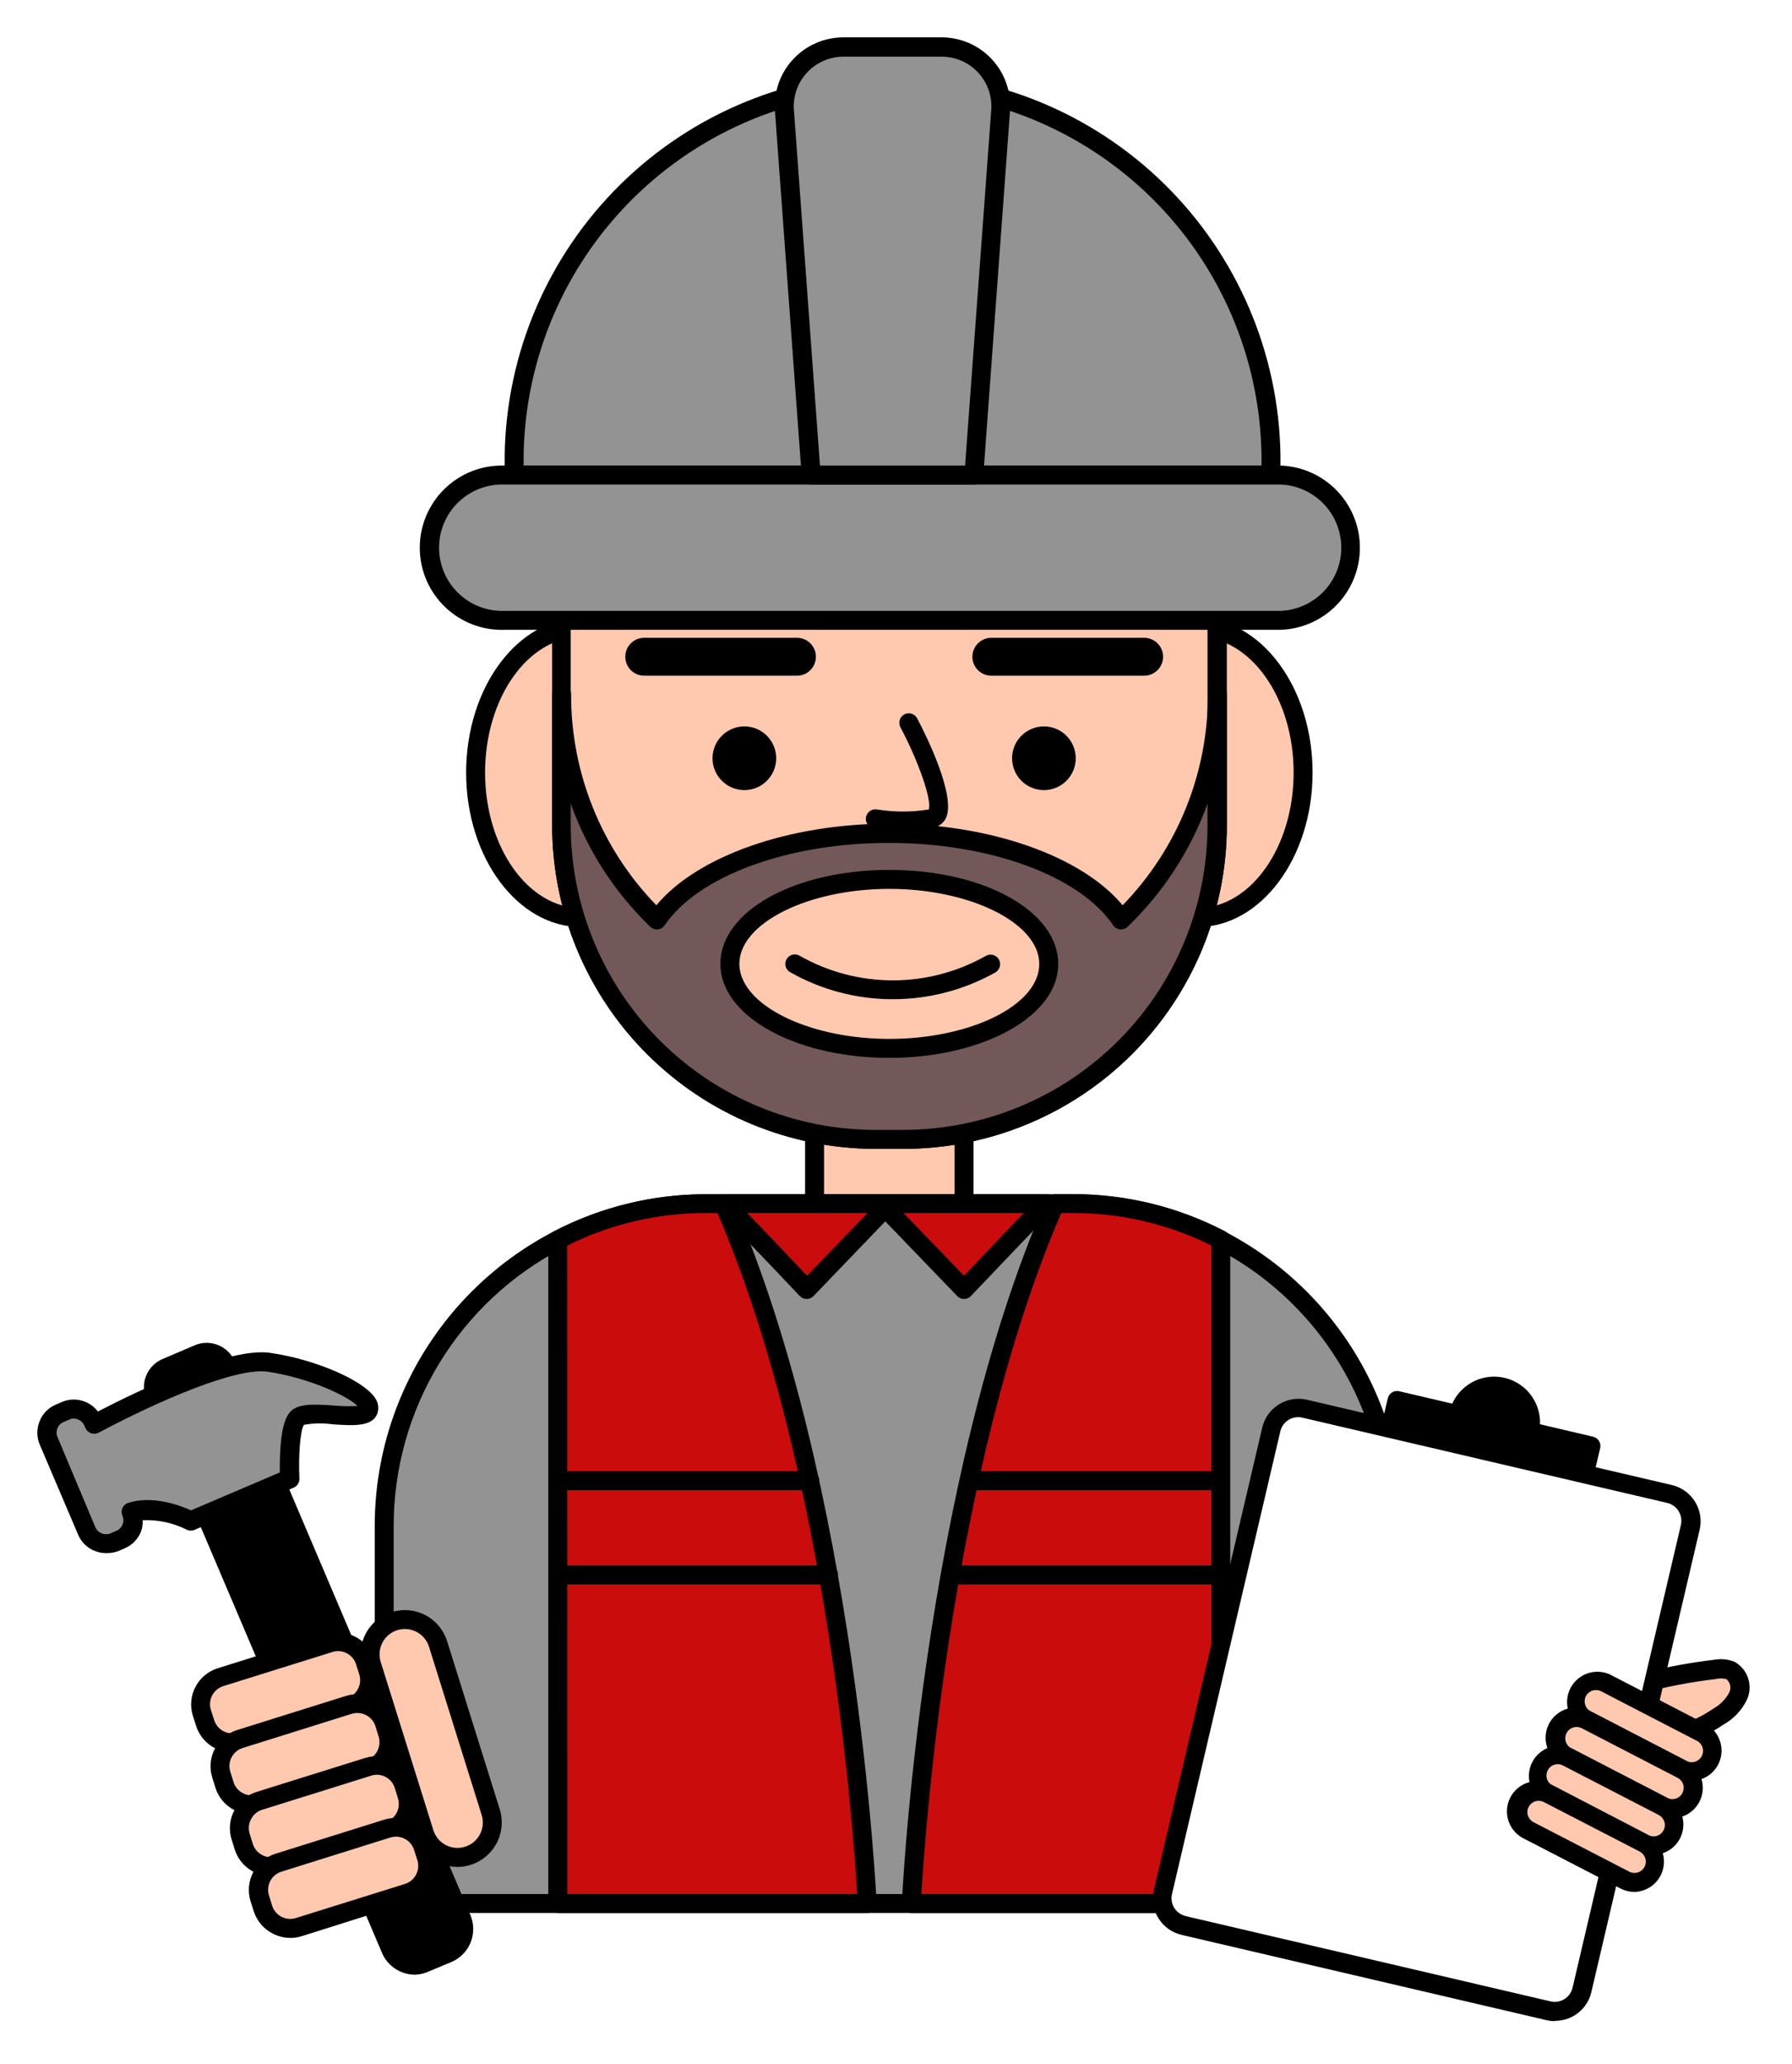 <svg width="192" height="221" viewBox="0 0 192 221" fill="none" xmlns="http://www.w3.org/2000/svg">
<g filter="url(#filter0_d_645_4)">
<path d="M149.402 159.416V199.843H41.163V159.416C41.163 150.263 44.799 141.486 51.271 135.014C57.742 128.542 66.52 124.906 75.673 124.906H114.872C124.025 124.906 132.803 128.542 139.274 135.014C145.746 141.486 149.382 150.263 149.382 159.416H149.402Z" fill="#939393"/>
<path d="M149.403 200.858H41.163C40.894 200.858 40.636 200.751 40.445 200.561C40.255 200.371 40.148 200.113 40.148 199.843V159.416C40.148 149.994 43.891 140.958 50.553 134.296C57.215 127.634 66.251 123.891 75.673 123.891H114.872C124.294 123.891 133.33 127.634 139.992 134.296C146.654 140.958 150.397 149.994 150.397 159.416V199.843C150.397 200.109 150.293 200.364 150.107 200.554C149.921 200.744 149.668 200.853 149.403 200.858ZM42.178 198.828H148.388V159.416C148.388 150.533 144.859 142.013 138.577 135.731C132.296 129.45 123.776 125.921 114.893 125.921H75.683C70.304 125.902 65.002 127.194 60.235 129.687C54.788 132.515 50.224 136.786 47.039 142.032C43.855 147.279 42.173 153.299 42.178 159.436V198.828Z" fill="black"/>
<path d="M103.291 108.869H87.274V124.886H103.291V108.869Z" fill="#FFC9B0"/>
<path d="M103.291 125.901H87.275C87.005 125.901 86.747 125.794 86.557 125.603C86.367 125.413 86.26 125.155 86.26 124.886V108.869C86.26 108.6 86.367 108.342 86.557 108.151C86.747 107.961 87.005 107.854 87.275 107.854H103.291C103.56 107.854 103.819 107.961 104.009 108.151C104.199 108.342 104.306 108.6 104.306 108.869V124.886C104.306 125.155 104.199 125.413 104.009 125.603C103.819 125.794 103.56 125.901 103.291 125.901ZM88.29 123.871H102.276V109.884H88.29V123.871Z" fill="black"/>
<path d="M62.275 94.263C68.531 94.263 73.602 87.31 73.602 78.734C73.602 70.157 68.531 63.204 62.275 63.204C56.019 63.204 50.947 70.157 50.947 78.734C50.947 87.31 56.019 94.263 62.275 94.263Z" fill="#FFC9B0"/>
<path d="M62.275 95.278C55.474 95.278 49.943 87.858 49.943 78.734C49.943 69.609 55.474 62.179 62.275 62.179C69.075 62.179 74.617 69.609 74.617 78.734C74.617 87.858 69.085 95.278 62.275 95.278ZM62.275 64.209C56.591 64.209 51.973 70.725 51.973 78.734C51.973 86.742 56.591 93.248 62.275 93.248C67.959 93.248 72.587 86.742 72.587 78.734C72.587 70.725 67.959 64.209 62.275 64.209Z" fill="black"/>
<path d="M128.291 94.263C134.546 94.263 139.618 87.31 139.618 78.734C139.618 70.157 134.546 63.204 128.291 63.204C122.035 63.204 116.963 70.157 116.963 78.734C116.963 87.31 122.035 94.263 128.291 94.263Z" fill="#FFC9B0"/>
<path d="M128.291 95.278C121.49 95.278 115.948 87.858 115.948 78.734C115.948 69.609 121.49 62.179 128.291 62.179C135.091 62.179 140.633 69.609 140.633 78.734C140.633 87.858 135.091 95.278 128.291 95.278ZM128.291 64.209C122.607 64.209 117.978 70.725 117.978 78.734C117.978 86.742 122.607 93.248 128.291 93.248C133.975 93.248 138.603 86.742 138.603 78.734C138.603 70.725 133.975 64.209 128.291 64.209Z" fill="black"/>
<path d="M117.521 36.591C119.217 36.589 120.897 36.922 122.464 37.571C124.031 38.219 125.454 39.17 126.654 40.369C127.853 41.568 128.804 42.992 129.452 44.559C130.1 46.126 130.433 47.806 130.432 49.502V84.407C130.433 88.82 129.565 93.19 127.878 97.267C126.19 101.345 123.715 105.049 120.596 108.17C117.476 111.291 113.772 113.767 109.695 115.456C105.618 117.145 101.248 118.014 96.836 118.014H93.791C89.376 118.015 85.005 117.147 80.927 115.459C76.848 113.771 73.142 111.295 70.021 108.174C66.899 105.054 64.422 101.348 62.733 97.27C61.043 93.192 60.174 88.822 60.174 84.407V49.502C60.174 46.077 61.534 42.794 63.955 40.372C66.377 37.951 69.66 36.591 73.085 36.591H117.521Z" fill="#FFC9B0"/>
<path d="M96.836 119.029H93.791C84.611 119.018 75.81 115.368 69.318 108.877C62.826 102.387 59.172 93.587 59.159 84.407V49.502C59.164 45.81 60.633 42.271 63.244 39.66C65.854 37.05 69.393 35.581 73.085 35.576H117.562C121.248 35.589 124.778 37.062 127.38 39.672C129.982 42.282 131.445 45.816 131.447 49.502V84.407C131.439 93.585 127.79 102.385 121.301 108.876C114.813 115.367 106.014 119.018 96.836 119.029ZM73.044 37.606C69.891 37.611 66.868 38.866 64.638 41.096C62.409 43.326 61.154 46.348 61.148 49.502V84.407C61.159 93.05 64.598 101.335 70.71 107.445C76.822 113.555 85.108 116.991 93.75 116.999H96.795C105.435 116.988 113.717 113.551 119.825 107.441C125.934 101.331 129.369 93.047 129.377 84.407V49.502C129.371 46.348 128.116 43.326 125.886 41.096C123.657 38.866 120.634 37.611 117.481 37.606H73.044Z" fill="black"/>
<path d="M120.15 94.486C116.496 89.087 106.742 85.219 95.283 85.219C83.823 85.219 74.069 89.087 70.415 94.486C67.159 91.356 64.57 87.6 62.803 83.443C61.036 79.287 60.128 74.816 60.133 70.299V84.407C60.133 88.822 61.003 93.192 62.693 97.27C64.382 101.348 66.858 105.054 69.98 108.174C73.102 111.295 76.808 113.771 80.886 115.459C84.965 117.147 89.336 118.015 93.75 118.014H96.795C101.208 118.014 105.578 117.145 109.654 115.456C113.731 113.767 117.435 111.291 120.555 108.17C123.675 105.049 126.149 101.345 127.837 97.267C129.525 93.19 130.393 88.82 130.392 84.407V70.299C130.402 74.813 129.501 79.282 127.741 83.438C125.981 87.595 123.399 91.353 120.15 94.486ZM95.283 108.27C86.432 108.27 79.165 104.707 78.292 100.15C78.231 99.846 78.2 99.537 78.2 99.226C78.2 94.222 85.843 90.173 95.283 90.173C104.722 90.173 112.365 94.233 112.365 99.226C112.365 99.543 112.334 99.859 112.274 100.17C111.381 104.718 104.123 108.27 95.283 108.27Z" fill="#725858"/>
<path d="M96.836 119.029H93.791C84.611 119.018 75.81 115.368 69.318 108.877C62.826 102.387 59.172 93.587 59.159 84.407V70.299C59.159 70.03 59.266 69.772 59.456 69.581C59.647 69.391 59.905 69.284 60.174 69.284C60.443 69.284 60.701 69.391 60.892 69.581C61.082 69.772 61.189 70.03 61.189 70.299C61.154 78.751 64.434 86.881 70.324 92.944C74.709 87.676 84.534 84.204 95.303 84.204C106.072 84.204 115.897 87.676 120.282 92.944C126.172 86.881 129.452 78.751 129.417 70.299C129.417 70.03 129.524 69.772 129.715 69.581C129.905 69.391 130.163 69.284 130.432 69.284C130.701 69.284 130.96 69.391 131.15 69.581C131.34 69.772 131.447 70.03 131.447 70.299V84.407C131.439 93.585 127.79 102.385 121.301 108.876C114.813 115.367 106.014 119.018 96.836 119.029ZM61.148 82.053V84.407C61.162 93.049 64.601 101.332 70.713 107.442C76.824 113.551 85.109 116.988 93.75 116.999H96.795C105.435 116.988 113.717 113.551 119.825 107.441C125.934 101.331 129.369 93.047 129.377 84.407V82.053C127.575 87.052 124.643 91.567 120.81 95.248C120.704 95.348 120.577 95.425 120.439 95.472C120.301 95.52 120.154 95.537 120.008 95.522C119.86 95.508 119.717 95.461 119.589 95.386C119.461 95.31 119.351 95.208 119.267 95.085C115.694 89.807 106.072 86.265 95.242 86.265C84.412 86.265 74.79 89.807 71.217 95.085C71.133 95.208 71.023 95.31 70.895 95.386C70.767 95.461 70.624 95.508 70.476 95.522C70.331 95.537 70.184 95.52 70.045 95.472C69.907 95.425 69.78 95.348 69.674 95.248C65.852 91.566 62.934 87.05 61.148 82.053ZM95.283 109.285C86.006 109.285 78.271 105.438 77.297 100.343C77.225 99.975 77.187 99.601 77.185 99.226C77.185 93.583 85.133 89.158 95.283 89.158C105.433 89.158 113.38 93.583 113.38 99.226C113.378 99.608 113.34 99.989 113.269 100.363C112.274 105.448 104.54 109.285 95.283 109.285ZM95.283 91.188C86.574 91.188 79.215 94.862 79.215 99.226C79.214 99.469 79.238 99.71 79.286 99.947C80.068 104.007 87.102 107.255 95.283 107.255C103.464 107.255 110.508 104.058 111.279 99.978C111.327 99.73 111.351 99.478 111.35 99.226C111.35 94.862 103.991 91.188 95.283 91.188Z" fill="black"/>
<path d="M95.658 103.002C91.782 103.011 87.971 102.003 84.605 100.079C84.379 99.933 84.22 99.704 84.163 99.442C84.106 99.179 84.156 98.905 84.301 98.678C84.372 98.566 84.465 98.468 84.574 98.391C84.683 98.315 84.806 98.26 84.936 98.231C85.066 98.202 85.2 98.198 85.332 98.221C85.463 98.244 85.589 98.292 85.701 98.364C88.74 100.083 92.172 100.987 95.663 100.987C99.155 100.987 102.587 100.083 105.626 98.364C105.742 98.297 105.871 98.254 106.004 98.237C106.137 98.22 106.273 98.23 106.402 98.265C106.532 98.3 106.653 98.361 106.76 98.443C106.866 98.525 106.955 98.628 107.021 98.744C107.088 98.861 107.131 98.99 107.148 99.123C107.165 99.256 107.155 99.391 107.12 99.521C107.085 99.65 107.024 99.772 106.942 99.878C106.86 99.984 106.757 100.073 106.641 100.14C103.286 102.02 99.504 103.006 95.658 103.002Z" fill="black"/>
<path d="M95.638 4.182C106.39 4.182 116.701 8.453 124.304 16.055C131.906 23.658 136.177 33.969 136.177 44.721V46.873H55.089V44.721C55.089 39.396 56.138 34.124 58.176 29.205C60.214 24.286 63.201 19.816 66.966 16.052C70.732 12.287 75.202 9.301 80.121 7.265C85.041 5.228 90.314 4.18 95.638 4.182Z" fill="#939393"/>
<path d="M136.177 47.888H55.089C54.819 47.888 54.561 47.781 54.371 47.59C54.181 47.4 54.074 47.142 54.074 46.873V44.721C54.244 33.811 58.698 23.406 66.473 15.751C74.248 8.097 84.722 3.806 95.633 3.806C106.544 3.806 117.017 8.097 124.793 15.751C132.568 23.406 137.022 33.811 137.192 44.721V46.873C137.192 47.006 137.166 47.138 137.115 47.261C137.064 47.384 136.989 47.496 136.895 47.59C136.801 47.685 136.689 47.759 136.566 47.81C136.442 47.861 136.31 47.888 136.177 47.888ZM56.104 45.858H135.162V44.721C134.996 34.347 130.758 24.454 123.363 17.176C115.968 9.899 106.008 5.82 95.633 5.82C85.257 5.82 75.298 9.899 67.903 17.176C60.508 24.454 56.27 34.347 56.104 44.721V45.858Z" fill="black"/>
<path d="M137.192 46.873H54.074C49.774 46.873 46.289 50.356 46.289 54.653C46.289 58.949 49.774 62.433 54.074 62.433H137.192C141.492 62.433 144.977 58.949 144.977 54.653C144.977 50.356 141.492 46.873 137.192 46.873Z" fill="#939393"/>
<path d="M137.202 63.448H54.074C52.894 63.488 51.718 63.29 50.615 62.866C49.513 62.442 48.508 61.801 47.659 60.98C46.81 60.159 46.135 59.176 45.674 58.089C45.212 57.002 44.975 55.834 44.975 54.653C44.975 53.472 45.212 52.303 45.674 51.216C46.135 50.129 46.81 49.146 47.659 48.325C48.508 47.505 49.513 46.863 50.615 46.439C51.718 46.016 52.894 45.818 54.074 45.858H137.202C139.483 45.935 141.645 46.896 143.231 48.537C144.817 50.178 145.703 52.37 145.703 54.653C145.703 56.935 144.817 59.128 143.231 60.769C141.645 62.41 139.483 63.37 137.202 63.448ZM54.074 47.888C53.163 47.852 52.255 48.001 51.404 48.325C50.552 48.65 49.775 49.142 49.118 49.774C48.462 50.405 47.939 51.163 47.582 52.002C47.225 52.84 47.042 53.742 47.042 54.653C47.042 55.564 47.225 56.466 47.582 57.304C47.939 58.142 48.462 58.9 49.118 59.532C49.775 60.163 50.552 60.656 51.404 60.98C52.255 61.304 53.163 61.453 54.074 61.418H137.202C138.951 61.35 140.606 60.608 141.819 59.346C143.032 58.085 143.71 56.403 143.71 54.653C143.71 52.903 143.032 51.22 141.819 49.959C140.606 48.698 138.951 47.956 137.202 47.888H54.074Z" fill="black"/>
<path d="M90.38 1.015H100.886C101.758 1.014 102.62 1.193 103.42 1.541C104.22 1.888 104.94 2.397 105.534 3.035C106.128 3.673 106.585 4.427 106.875 5.25C107.165 6.072 107.282 6.946 107.219 7.816L104.357 46.873H86.909L84.057 7.785C83.997 6.918 84.116 6.048 84.407 5.229C84.698 4.411 85.154 3.66 85.747 3.025C86.34 2.39 87.057 1.884 87.854 1.538C88.652 1.192 89.511 1.014 90.38 1.015Z" fill="#939393"/>
<path d="M104.357 47.888H86.909C86.653 47.889 86.407 47.793 86.219 47.62C86.03 47.447 85.915 47.209 85.894 46.954L83.032 7.897C82.956 6.887 83.09 5.873 83.425 4.918C83.759 3.963 84.288 3.087 84.977 2.346C85.666 1.605 86.5 1.014 87.428 0.61C88.357 0.206 89.358 -0.001 90.37 7.24629e-06H100.875C101.887 -0.001 102.889 0.206 103.817 0.61C104.745 1.014 105.58 1.605 106.269 2.346C106.958 3.087 107.486 3.963 107.821 4.918C108.156 5.873 108.289 6.887 108.214 7.897L105.352 46.954C105.331 47.205 105.218 47.44 105.035 47.613C104.851 47.785 104.609 47.883 104.357 47.888ZM87.853 45.858H103.403L106.204 7.785C106.259 7.054 106.162 6.32 105.919 5.628C105.676 4.936 105.293 4.302 104.794 3.766C104.294 3.229 103.689 2.801 103.017 2.51C102.344 2.218 101.619 2.069 100.886 2.071H90.38C89.647 2.069 88.922 2.218 88.249 2.51C87.577 2.801 86.972 3.229 86.472 3.766C85.973 4.302 85.59 4.936 85.347 5.628C85.104 6.32 85.007 7.054 85.062 7.785L87.853 45.858Z" fill="black"/>
<path d="M92.918 199.843H59.758V128.793C64.67 126.229 70.132 124.895 75.673 124.906H77.531C90.949 155.508 92.918 199.843 92.918 199.843Z" fill="#CA0C0C"/>
<path d="M92.918 200.858H59.758C59.489 200.858 59.23 200.751 59.04 200.561C58.85 200.371 58.743 200.113 58.743 199.843V128.793C58.742 128.607 58.793 128.424 58.89 128.265C58.987 128.105 59.125 127.976 59.291 127.89C64.346 125.246 69.968 123.873 75.673 123.891H77.53C77.728 123.89 77.922 123.948 78.088 124.056C78.254 124.164 78.385 124.318 78.464 124.5C91.791 154.95 93.902 199.376 93.923 199.813C93.929 199.951 93.907 200.089 93.858 200.218C93.809 200.347 93.734 200.465 93.638 200.564C93.543 200.658 93.431 200.733 93.307 200.783C93.184 200.834 93.051 200.859 92.918 200.858ZM60.783 198.828H91.842C91.436 191.967 88.685 153.346 76.871 125.901H75.683C70.508 125.883 65.401 127.078 60.773 129.392L60.783 198.828Z" fill="black"/>
<path d="M130.808 128.763V199.813H97.648C97.648 199.813 99.617 155.478 113.025 124.855H114.882C120.428 124.854 125.892 126.195 130.808 128.763Z" fill="#CA0C0C"/>
<path d="M130.808 200.858H97.648C97.511 200.858 97.376 200.83 97.25 200.776C97.124 200.722 97.011 200.643 96.917 200.544C96.821 200.444 96.746 200.327 96.697 200.197C96.648 200.068 96.626 199.931 96.633 199.793C96.633 199.356 98.764 154.919 112.091 124.48C112.17 124.298 112.301 124.144 112.467 124.035C112.633 123.927 112.827 123.87 113.025 123.871H114.882C120.586 123.851 126.209 125.22 131.264 127.86C131.43 127.945 131.569 128.075 131.665 128.234C131.762 128.394 131.813 128.577 131.813 128.763V199.813C131.817 199.948 131.794 200.082 131.745 200.208C131.697 200.334 131.623 200.449 131.53 200.547C131.436 200.644 131.324 200.722 131.2 200.775C131.076 200.829 130.943 200.857 130.808 200.858ZM98.734 198.828H129.793V129.382C125.166 127.074 120.063 125.882 114.892 125.901H113.705C101.88 153.356 99.129 191.967 98.724 198.828H98.734Z" fill="black"/>
<path d="M86.767 155.579H60.133C59.864 155.579 59.606 155.472 59.416 155.282C59.225 155.092 59.118 154.833 59.118 154.564C59.118 154.295 59.225 154.037 59.416 153.846C59.606 153.656 59.864 153.549 60.133 153.549H86.767C87.036 153.549 87.294 153.656 87.485 153.846C87.675 154.037 87.782 154.295 87.782 154.564C87.782 154.833 87.675 155.092 87.485 155.282C87.294 155.472 87.036 155.579 86.767 155.579Z" fill="black"/>
<path d="M88.777 165.678H60.133C59.864 165.678 59.606 165.572 59.416 165.381C59.225 165.191 59.118 164.933 59.118 164.663C59.118 164.394 59.225 164.136 59.416 163.946C59.606 163.755 59.864 163.648 60.133 163.648H88.777C89.046 163.648 89.304 163.755 89.494 163.946C89.685 164.136 89.792 164.394 89.792 164.663C89.792 164.933 89.685 165.191 89.494 165.381C89.304 165.572 89.046 165.678 88.777 165.678Z" fill="black"/>
<path d="M130.057 155.579H104.225C103.956 155.579 103.698 155.472 103.507 155.282C103.317 155.092 103.21 154.833 103.21 154.564C103.21 154.295 103.317 154.037 103.507 153.846C103.698 153.656 103.956 153.549 104.225 153.549H130.057C130.326 153.549 130.584 153.656 130.774 153.846C130.965 154.037 131.072 154.295 131.072 154.564C131.072 154.833 130.965 155.092 130.774 155.282C130.584 155.472 130.326 155.579 130.057 155.579Z" fill="black"/>
<path d="M130.057 165.678H102.276C102.007 165.678 101.749 165.572 101.559 165.381C101.368 165.191 101.261 164.933 101.261 164.663C101.261 164.394 101.368 164.136 101.559 163.946C101.749 163.755 102.007 163.648 102.276 163.648H130.057C130.326 163.648 130.584 163.755 130.774 163.946C130.965 164.136 131.072 164.394 131.072 164.663C131.072 164.933 130.965 165.191 130.774 165.381C130.584 165.572 130.326 165.678 130.057 165.678Z" fill="black"/>
<path d="M77.54 124.886C77.683 124.886 86.412 134.092 86.412 134.092L95.283 124.886H77.54Z" fill="#CA0C0C"/>
<path d="M86.412 135.107C86.274 135.105 86.138 135.075 86.013 135.019C85.887 134.963 85.774 134.883 85.681 134.782C82.636 131.544 77.561 126.276 76.952 125.708C76.778 125.582 76.649 125.405 76.583 125.202C76.516 124.999 76.515 124.78 76.58 124.576C76.646 124.372 76.774 124.194 76.946 124.068C77.118 123.941 77.327 123.872 77.54 123.871H95.283C95.482 123.871 95.677 123.93 95.843 124.04C96.009 124.15 96.139 124.306 96.216 124.49C96.293 124.672 96.315 124.873 96.279 125.068C96.243 125.263 96.151 125.443 96.013 125.586L87.163 134.792C87.066 134.893 86.949 134.974 86.82 135.028C86.691 135.082 86.552 135.109 86.412 135.107ZM80.058 125.901C81.306 127.169 83.265 129.25 86.472 132.62L92.948 125.901H80.058Z" fill="black"/>
<path d="M112.162 124.886C112.02 124.886 103.291 134.092 103.291 134.092L94.42 124.886H112.162Z" fill="#CA0C0C"/>
<path d="M103.291 135.107C103.154 135.106 103.019 135.078 102.894 135.024C102.768 134.97 102.655 134.891 102.56 134.792L93.689 125.586C93.552 125.443 93.46 125.263 93.424 125.068C93.388 124.873 93.409 124.672 93.486 124.49C93.564 124.306 93.694 124.15 93.86 124.04C94.026 123.93 94.221 123.871 94.42 123.871H112.162C112.431 123.871 112.69 123.978 112.88 124.168C113.07 124.358 113.177 124.616 113.177 124.886C113.176 125.047 113.137 125.205 113.063 125.348C112.989 125.491 112.882 125.614 112.751 125.708C112.132 126.276 107.107 131.544 104.032 134.782C103.939 134.883 103.826 134.963 103.7 135.019C103.574 135.075 103.439 135.105 103.301 135.107H103.291ZM96.805 125.901L103.291 132.62C106.488 129.25 108.457 127.169 109.696 125.901H96.805Z" fill="black"/>
<path d="M97.16 85.006C95.974 85.003 94.789 84.905 93.618 84.712C93.349 84.665 93.109 84.513 92.953 84.289C92.796 84.065 92.734 83.788 92.781 83.519C92.828 83.25 92.98 83.011 93.204 82.854C93.427 82.697 93.704 82.635 93.973 82.682C95.808 82.986 97.681 82.986 99.515 82.682C99.85 81.738 98.5 77.708 96.47 73.872C96.345 73.633 96.32 73.355 96.4 73.098C96.48 72.841 96.658 72.627 96.897 72.501C97.135 72.376 97.413 72.351 97.67 72.431C97.927 72.511 98.142 72.69 98.267 72.928C99.282 74.836 102.418 81.22 101.363 83.575C101.248 83.828 101.077 84.051 100.862 84.227C100.647 84.403 100.395 84.528 100.124 84.59C99.157 84.848 98.162 84.988 97.16 85.006Z" fill="black"/>
<path d="M79.753 80.611C81.637 80.611 83.164 79.084 83.164 77.201C83.164 75.317 81.637 73.79 79.753 73.79C77.87 73.79 76.343 75.317 76.343 77.201C76.343 79.084 77.87 80.611 79.753 80.611Z" fill="black"/>
<path d="M85.386 68.36H69.025C68.486 68.36 67.97 68.146 67.589 67.766C67.209 67.385 66.995 66.869 66.995 66.33C66.995 65.792 67.209 65.275 67.589 64.895C67.97 64.514 68.486 64.3 69.025 64.3H85.386C85.925 64.3 86.441 64.514 86.822 64.895C87.203 65.275 87.416 65.792 87.416 66.33C87.416 66.869 87.203 67.385 86.822 67.766C86.441 68.146 85.925 68.36 85.386 68.36Z" fill="black"/>
<path d="M111.848 80.611C113.731 80.611 115.258 79.084 115.258 77.201C115.258 75.317 113.731 73.79 111.848 73.79C109.964 73.79 108.437 75.317 108.437 77.201C108.437 79.084 109.964 80.611 111.848 80.611Z" fill="black"/>
<path d="M122.586 68.36H106.214C105.676 68.36 105.16 68.146 104.779 67.766C104.398 67.385 104.184 66.869 104.184 66.33C104.184 65.792 104.398 65.275 104.779 64.895C105.16 64.514 105.676 64.3 106.214 64.3H122.586C123.125 64.3 123.641 64.514 124.022 64.895C124.402 65.275 124.616 65.792 124.616 66.33C124.616 66.869 124.402 67.385 124.022 67.766C123.641 68.146 123.125 68.36 122.586 68.36Z" fill="black"/>
<path d="M176.99 175.971C179.215 175.44 181.469 175.04 183.74 174.773C184.294 174.654 184.871 174.693 185.405 174.885C185.853 175.154 186.189 175.578 186.347 176.077C186.506 176.576 186.478 177.115 186.267 177.595C185.804 178.537 185.064 179.316 184.146 179.828C181.125 181.909 177.439 182.792 173.803 182.304C173.105 182.234 172.441 181.97 171.885 181.543C170.87 180.69 170.037 177.209 171.286 176.305C171.844 175.899 172.626 176.417 173.225 176.427C174.494 176.443 175.761 176.289 176.99 175.971Z" fill="#FFC9B0"/>
<path d="M175.823 183.482C175.089 183.48 174.356 183.423 173.631 183.309C172.746 183.206 171.908 182.854 171.215 182.294C170.134 181.029 169.579 179.398 169.662 177.737C169.644 177.306 169.726 176.878 169.902 176.485C170.078 176.092 170.344 175.746 170.677 175.473C170.996 175.279 171.356 175.163 171.728 175.135C172.101 175.107 172.474 175.167 172.819 175.311C172.951 175.353 173.087 175.384 173.225 175.402C174.412 175.41 175.596 175.267 176.747 174.976C179.011 174.434 181.306 174.024 183.618 173.748C184.353 173.609 185.112 173.676 185.811 173.941C186.501 174.315 187.026 174.934 187.283 175.675C187.541 176.417 187.511 177.229 187.201 177.95C186.665 179.096 185.785 180.047 184.684 180.67C182.065 182.445 178.987 183.422 175.823 183.482ZM171.763 177.168C171.763 177.168 171.682 177.361 171.651 177.838C171.623 178.887 171.928 179.918 172.524 180.782C172.942 181.075 173.427 181.257 173.935 181.309C177.319 181.737 180.742 180.91 183.557 178.985C184.295 178.578 184.898 177.964 185.293 177.219C185.403 176.98 185.429 176.712 185.368 176.456C185.308 176.2 185.163 175.972 184.958 175.808C184.588 175.718 184.202 175.718 183.831 175.808C181.6 176.071 179.387 176.468 177.203 176.996C175.877 177.332 174.512 177.492 173.143 177.473C172.826 177.459 172.511 177.401 172.21 177.3C172.053 177.254 171.894 177.22 171.733 177.199L171.763 177.168Z" fill="black"/>
<path d="M160.07 152.25C162.228 152.25 163.978 150.5 163.978 148.342C163.978 146.184 162.228 144.435 160.07 144.435C157.912 144.435 156.162 146.184 156.162 148.342C156.162 150.5 157.912 152.25 160.07 152.25Z" fill="black"/>
<path d="M160.08 153.275C159.698 153.271 159.317 153.227 158.944 153.143C158.316 152.994 157.724 152.723 157.202 152.345C156.679 151.967 156.236 151.49 155.899 150.941C155.554 150.394 155.322 149.783 155.217 149.145C155.113 148.507 155.137 147.854 155.29 147.226C155.474 146.437 155.85 145.705 156.385 145.097C156.919 144.488 157.596 144.02 158.354 143.736C159.113 143.451 159.93 143.358 160.733 143.465C161.536 143.572 162.301 143.876 162.958 144.349C163.616 144.822 164.147 145.45 164.503 146.178C164.86 146.905 165.032 147.709 165.003 148.519C164.975 149.329 164.746 150.119 164.339 150.819C163.932 151.52 163.358 152.109 162.669 152.534C161.893 153.019 160.996 153.276 160.08 153.275ZM157.249 147.682C157.161 148.054 157.148 148.439 157.211 148.815C157.273 149.192 157.411 149.552 157.614 149.875C158.018 150.526 158.664 150.99 159.41 151.165C160.156 151.34 160.941 151.212 161.593 150.809C162.08 150.508 162.467 150.069 162.705 149.547C162.942 149.026 163.02 148.446 162.927 147.881C162.835 147.316 162.577 146.791 162.186 146.372C161.794 145.954 161.288 145.661 160.73 145.531C159.983 145.357 159.198 145.485 158.546 145.889C157.893 146.292 157.427 146.937 157.249 147.682Z" fill="black"/>
<path d="M147.758 154.096L168.532 158.961L170.443 150.798L149.67 145.933L147.758 154.096Z" fill="black"/>
<path d="M168.545 159.954C168.468 159.964 168.389 159.964 168.312 159.954L147.535 155.082C147.275 155.022 147.048 154.861 146.906 154.635C146.835 154.521 146.788 154.394 146.768 154.262C146.747 154.129 146.752 153.994 146.784 153.864L148.692 145.744C148.722 145.614 148.777 145.491 148.855 145.382C148.932 145.274 149.03 145.181 149.143 145.111C149.256 145.04 149.382 144.992 149.514 144.97C149.645 144.948 149.78 144.953 149.91 144.983L170.687 149.855C170.817 149.885 170.94 149.94 171.049 150.017C171.157 150.095 171.249 150.193 171.32 150.306C171.391 150.419 171.439 150.545 171.461 150.676C171.483 150.808 171.478 150.943 171.448 151.073L169.53 159.193C169.474 159.411 169.346 159.604 169.168 159.742C168.99 159.88 168.771 159.954 168.545 159.954ZM148.986 153.316L167.784 157.721L169.236 151.54L150.438 147.134L148.986 153.316Z" fill="black"/>
<path d="M126.816 202.209L165.912 211.364C167.511 211.739 169.111 210.746 169.485 209.147L181.092 159.585C181.466 157.986 180.473 156.386 178.874 156.012L139.779 146.856C138.179 146.482 136.579 147.475 136.205 149.074L124.599 198.635C124.224 200.234 125.217 201.834 126.816 202.209Z" fill="white"/>
<path d="M166.617 212.44C166.31 212.441 166.003 212.407 165.703 212.338L126.596 203.203C125.568 202.962 124.679 202.323 124.121 201.427C123.564 200.531 123.384 199.451 123.622 198.422L135.243 148.87C135.485 147.843 136.123 146.953 137.019 146.396C137.915 145.838 138.996 145.659 140.024 145.896L179.132 155.031C180.159 155.273 181.049 155.911 181.606 156.807C182.164 157.703 182.343 158.784 182.106 159.812L170.494 209.364C170.284 210.234 169.788 211.007 169.084 211.559C168.381 212.112 167.511 212.411 166.617 212.409V212.44ZM127.032 201.193L166.14 210.328C166.643 210.444 167.172 210.357 167.611 210.085C168.05 209.813 168.364 209.379 168.485 208.877L180.096 159.304C180.212 158.8 180.125 158.27 179.854 157.829C179.582 157.388 179.148 157.072 178.645 156.949L139.537 147.814C139.032 147.695 138.501 147.781 138.059 148.054C137.618 148.326 137.302 148.762 137.182 149.266L125.57 198.839C125.512 199.088 125.503 199.348 125.545 199.601C125.587 199.854 125.678 200.097 125.814 200.315C125.95 200.533 126.127 200.721 126.336 200.87C126.545 201.019 126.782 201.126 127.032 201.183V201.193Z" fill="black"/>
<path d="M169.992 180.164L180.261 185.473C181.352 186.037 182.693 185.61 183.257 184.52L183.261 184.511C183.825 183.42 183.398 182.079 182.308 181.515L172.038 176.206C170.948 175.642 169.607 176.069 169.043 177.159L169.038 177.168C168.474 178.259 168.901 179.6 169.992 180.164Z" fill="#FFC9B0"/>
<path d="M181.253 186.74C180.738 186.743 180.229 186.621 179.771 186.384L169.51 181.076C168.791 180.656 168.262 179.977 168.029 179.178C167.797 178.379 167.88 177.522 168.262 176.782C168.643 176.043 169.294 175.478 170.079 175.204C170.865 174.931 171.725 174.969 172.484 175.311L182.745 180.619C183.378 180.959 183.879 181.499 184.171 182.155C184.463 182.811 184.529 183.545 184.358 184.242C184.187 184.939 183.79 185.56 183.228 186.007C182.666 186.453 181.971 186.7 181.253 186.709V186.74ZM171.002 176.986C170.875 176.987 170.749 177.004 170.626 177.036C170.322 177.138 170.068 177.352 169.916 177.635C169.771 177.922 169.746 178.254 169.845 178.559C169.888 178.713 169.964 178.856 170.067 178.979C170.171 179.101 170.299 179.2 170.444 179.269L180.695 184.578C180.981 184.724 181.313 184.752 181.619 184.655C181.925 184.558 182.18 184.344 182.329 184.06C182.404 183.919 182.451 183.765 182.465 183.606C182.48 183.447 182.463 183.286 182.415 183.134C182.366 182.982 182.288 182.841 182.185 182.719C182.081 182.597 181.954 182.498 181.812 182.426L171.55 177.117C171.381 177.03 171.193 176.984 171.002 176.986Z" fill="black"/>
<path d="M167.938 184.121L178.208 189.431C179.298 189.994 180.639 189.568 181.203 188.477L181.208 188.468C181.772 187.377 181.345 186.036 180.254 185.473L169.985 180.163C168.894 179.599 167.553 180.026 166.989 181.117L166.985 181.126C166.421 182.216 166.848 183.557 167.938 184.121Z" fill="#FFC9B0"/>
<path d="M179.203 190.698C178.687 190.698 178.178 190.572 177.721 190.333L167.459 185.035C167.065 184.848 166.712 184.584 166.421 184.258C166.131 183.932 165.909 183.551 165.77 183.138C165.63 182.724 165.575 182.287 165.608 181.852C165.641 181.416 165.762 180.992 165.962 180.605C166.163 180.217 166.439 179.874 166.776 179.596C167.112 179.317 167.501 179.11 167.919 178.985C168.337 178.86 168.777 178.821 169.21 178.87C169.644 178.919 170.063 179.055 170.443 179.269L180.695 184.578C181.262 184.874 181.729 185.33 182.038 185.891C182.346 186.451 182.482 187.09 182.429 187.727C182.376 188.365 182.136 188.972 181.739 189.474C181.342 189.975 180.806 190.348 180.198 190.546C179.876 190.647 179.54 190.698 179.203 190.698ZM168.363 183.228L178.624 188.536C178.766 188.608 178.921 188.652 179.079 188.664C179.238 188.676 179.397 188.657 179.548 188.607C179.701 188.56 179.842 188.483 179.964 188.38C180.086 188.277 180.186 188.151 180.258 188.008C180.402 187.722 180.431 187.392 180.34 187.085C180.24 186.781 180.025 186.53 179.741 186.384L169.479 181.076C169.194 180.928 168.861 180.899 168.555 180.996C168.248 181.094 167.993 181.308 167.845 181.594C167.697 181.879 167.668 182.212 167.765 182.518C167.862 182.824 168.077 183.08 168.363 183.228Z" fill="black"/>
<path d="M165.904 188.073L176.173 193.382C177.264 193.946 178.605 193.519 179.169 192.429L179.173 192.42C179.737 191.329 179.31 189.988 178.22 189.424L167.95 184.115C166.86 183.551 165.519 183.978 164.955 185.068L164.95 185.077C164.386 186.168 164.813 187.509 165.904 188.073Z" fill="#FFC9B0"/>
<path d="M177.163 194.657C176.647 194.656 176.138 194.531 175.681 194.291L165.419 188.993C164.701 188.573 164.171 187.894 163.939 187.095C163.706 186.296 163.79 185.439 164.171 184.7C164.552 183.96 165.203 183.395 165.989 183.122C166.774 182.848 167.635 182.886 168.393 183.228L178.655 188.536C179.287 188.876 179.789 189.416 180.081 190.072C180.373 190.728 180.438 191.462 180.267 192.159C180.097 192.856 179.699 193.477 179.137 193.924C178.575 194.37 177.881 194.617 177.163 194.626V194.657ZM166.333 187.186L176.604 192.515C176.745 192.59 176.9 192.637 177.059 192.651C177.218 192.666 177.378 192.649 177.531 192.601C177.683 192.552 177.824 192.474 177.946 192.371C178.067 192.267 178.167 192.14 178.239 191.997C178.315 191.857 178.361 191.703 178.375 191.544C178.389 191.385 178.37 191.225 178.32 191.074C178.218 190.769 178.004 190.515 177.721 190.363L167.459 185.065C167.318 184.991 167.164 184.946 167.005 184.932C166.846 184.918 166.686 184.936 166.535 184.984C166.383 185.032 166.242 185.109 166.12 185.212C165.998 185.315 165.898 185.441 165.825 185.583C165.679 185.868 165.651 186.2 165.748 186.506C165.845 186.812 166.059 187.068 166.343 187.217L166.333 187.186Z" fill="black"/>
<path d="M163.85 192.03L174.119 197.34C175.21 197.903 176.551 197.476 177.115 196.386L177.12 196.377C177.683 195.286 177.256 193.945 176.166 193.382L165.896 188.072C164.806 187.508 163.465 187.935 162.901 189.026L162.896 189.035C162.333 190.125 162.759 191.466 163.85 192.03Z" fill="#FFC9B0"/>
<path d="M175.113 198.605C174.597 198.602 174.089 198.477 173.631 198.24L163.369 192.941C162.967 192.76 162.606 192.499 162.309 192.174C162.011 191.848 161.783 191.466 161.638 191.05C161.492 190.633 161.434 190.192 161.465 189.752C161.496 189.312 161.616 188.883 161.818 188.492C162.02 188.1 162.3 187.753 162.64 187.473C162.981 187.193 163.374 186.985 163.798 186.862C164.221 186.739 164.665 186.703 165.103 186.757C165.54 186.811 165.962 186.954 166.343 187.176L176.605 192.515C177.229 192.86 177.723 193.401 178.009 194.055C178.295 194.708 178.358 195.438 178.189 196.131C178.019 196.824 177.626 197.442 177.07 197.889C176.514 198.336 175.826 198.588 175.113 198.605ZM164.861 188.841C164.737 188.841 164.613 188.862 164.496 188.902C164.343 188.949 164.202 189.027 164.08 189.129C163.958 189.232 163.858 189.358 163.785 189.501C163.71 189.641 163.664 189.795 163.65 189.954C163.636 190.113 163.654 190.273 163.704 190.424C163.806 190.729 164.02 190.983 164.303 191.135L174.564 196.433C174.706 196.507 174.86 196.552 175.019 196.566C175.177 196.58 175.337 196.562 175.489 196.514C175.641 196.466 175.782 196.388 175.904 196.286C176.025 196.183 176.126 196.057 176.199 195.915C176.345 195.63 176.373 195.298 176.276 194.992C176.179 194.686 175.965 194.43 175.681 194.281L165.419 188.983C165.246 188.895 165.055 188.85 164.861 188.851V188.841Z" fill="black"/>
<path d="M47.975 205.204L45.557 206.234C44.868 206.527 44.091 206.535 43.397 206.256C42.703 205.976 42.148 205.432 41.855 204.744L16.603 145.455C16.37 144.908 16.364 144.29 16.586 143.738C16.808 143.186 17.24 142.745 17.788 142.512L21.262 141.033C21.532 140.917 21.824 140.856 22.118 140.853C22.413 140.851 22.705 140.906 22.978 141.016C23.252 141.126 23.5 141.288 23.711 141.495C23.921 141.701 24.089 141.946 24.204 142.218L49.468 201.534C49.761 202.223 49.769 203 49.49 203.694C49.21 204.388 48.666 204.943 47.978 205.236L47.975 205.204Z" fill="black"/>
<path d="M44.462 207.466C43.709 207.466 42.972 207.245 42.344 206.83C41.716 206.415 41.224 205.824 40.929 205.132L15.676 145.825C15.341 145.028 15.334 144.13 15.657 143.328C15.98 142.526 16.607 141.884 17.402 141.542L20.873 140.06C21.67 139.724 22.568 139.717 23.37 140.041C24.172 140.364 24.814 140.991 25.156 141.785L50.399 201.082C50.795 202.017 50.804 203.072 50.423 204.013C50.042 204.955 49.304 205.708 48.369 206.106L45.944 207.121C45.477 207.332 44.974 207.45 44.462 207.466ZM22.203 141.856C22.036 141.857 21.871 141.888 21.715 141.948L18.244 143.43C18.095 143.493 17.96 143.585 17.847 143.7C17.734 143.815 17.645 143.952 17.584 144.102C17.524 144.252 17.494 144.412 17.496 144.574C17.497 144.735 17.531 144.895 17.595 145.044L42.848 204.34C43.036 204.779 43.39 205.127 43.833 205.305C44.276 205.484 44.773 205.48 45.213 205.294L47.628 204.279C47.847 204.187 48.045 204.053 48.212 203.884C48.378 203.715 48.509 203.515 48.598 203.295C48.687 203.075 48.731 202.84 48.728 202.603C48.726 202.366 48.676 202.132 48.583 201.914L23.34 142.628C23.246 142.402 23.089 142.209 22.887 142.072C22.685 141.935 22.447 141.86 22.203 141.856Z" fill="black"/>
<path d="M5.232 150.281L9.353 159.944C9.586 160.489 10.025 160.92 10.575 161.143C11.124 161.365 11.74 161.361 12.286 161.131L12.926 160.857C13.197 160.742 13.443 160.575 13.65 160.364C13.856 160.154 14.019 159.905 14.13 159.632C14.24 159.358 14.295 159.066 14.292 158.771C14.29 158.476 14.229 158.185 14.113 157.914C17.016 156.99 20.508 158.848 20.508 158.848L31.094 154.341C31.094 154.341 30.84 149.266 31.835 147.926C32.83 146.586 39.072 148.505 39.529 146.982C39.986 145.46 34.129 142.628 28.821 141.907C24.355 141.288 13.454 146.789 10.114 148.545L10.002 148.281C9.887 148.01 9.72 147.764 9.509 147.558C9.299 147.352 9.05 147.189 8.776 147.08C8.502 146.97 8.21 146.916 7.915 146.92C7.62 146.924 7.329 146.987 7.059 147.104L6.43 147.378C5.89 147.609 5.462 148.042 5.238 148.585C5.014 149.128 5.012 149.737 5.232 150.281Z" fill="#939393"/>
<path d="M11.413 162.319C10.766 162.331 10.13 162.149 9.587 161.796C9.044 161.444 8.62 160.936 8.368 160.34L4.247 150.677C4.084 150.283 4 149.86 4 149.433C4 149.007 4.084 148.584 4.247 148.19C4.404 147.792 4.64 147.429 4.94 147.124C5.24 146.819 5.598 146.577 5.993 146.414L6.623 146.14C7.288 145.853 8.03 145.798 8.731 145.982C9.431 146.166 10.051 146.578 10.49 147.155C15.169 144.739 24.568 140.253 28.922 140.872C33.682 141.542 38.95 143.795 40.189 145.713C40.347 145.936 40.453 146.19 40.501 146.459C40.548 146.728 40.535 147.003 40.463 147.266C39.996 148.829 37.864 148.677 35.611 148.525C34.599 148.38 33.571 148.401 32.566 148.586C32.16 149.144 31.967 151.996 32.079 154.29C32.096 154.502 32.047 154.714 31.938 154.896C31.828 155.078 31.665 155.221 31.47 155.305L20.883 159.812C20.747 159.877 20.598 159.91 20.447 159.91C20.296 159.91 20.147 159.877 20.01 159.812C18.549 159.078 16.924 158.729 15.291 158.797C15.309 159.218 15.244 159.639 15.098 160.035C14.774 160.835 14.146 161.474 13.352 161.811L12.713 162.085C12.3 162.251 11.858 162.33 11.413 162.319ZM7.932 147.906C7.767 147.904 7.604 147.939 7.455 148.007L6.815 148.281C6.666 148.342 6.53 148.433 6.416 148.548C6.303 148.663 6.214 148.801 6.156 148.951C6.034 149.251 6.034 149.586 6.156 149.885L10.216 159.548C10.349 159.847 10.592 160.084 10.896 160.208C11.195 160.329 11.53 160.329 11.829 160.208L12.459 159.934C12.609 159.873 12.746 159.782 12.861 159.667C12.976 159.553 13.067 159.416 13.129 159.266C13.19 159.115 13.221 158.954 13.219 158.792C13.217 158.629 13.183 158.469 13.118 158.32C13.06 158.189 13.03 158.048 13.031 157.905C13.031 157.763 13.061 157.621 13.12 157.491C13.178 157.361 13.263 157.244 13.37 157.149C13.476 157.054 13.602 156.983 13.738 156.939C16.387 156.097 19.351 157.234 20.467 157.741L29.978 153.681C29.978 151.946 29.978 148.606 30.993 147.317C31.805 146.241 33.642 146.373 35.763 146.515C36.607 146.592 37.455 146.609 38.301 146.566C37.286 145.5 33.023 143.521 28.648 142.892C25.319 142.425 17.128 145.937 10.561 149.428C10.436 149.492 10.3 149.53 10.16 149.539C10.02 149.547 9.88 149.527 9.749 149.479C9.616 149.433 9.494 149.359 9.391 149.263C9.287 149.167 9.205 149.05 9.15 148.921L9.038 148.667C8.944 148.446 8.787 148.257 8.587 148.124C8.387 147.991 8.152 147.918 7.912 147.916L7.932 147.906Z" fill="black"/>
<path d="M25.789 182.513L37.451 178.861C39.061 178.356 39.957 176.642 39.453 175.032L39.116 173.957C38.612 172.347 36.898 171.45 35.288 171.955L23.626 175.607C22.015 176.111 21.119 177.825 21.623 179.436L21.96 180.511C22.464 182.121 24.178 183.017 25.789 182.513Z" fill="#FFC9B0"/>
<path d="M24.892 183.654C24.025 183.657 23.179 183.381 22.48 182.868C21.78 182.354 21.263 181.63 21.005 180.802L20.66 179.726C20.342 178.699 20.445 177.588 20.945 176.637C21.446 175.685 22.303 174.971 23.329 174.651L34.992 170.997C36.019 170.68 37.13 170.782 38.081 171.283C39.032 171.783 39.746 172.64 40.067 173.666L40.412 174.742C40.729 175.769 40.627 176.88 40.126 177.832C39.626 178.783 38.769 179.497 37.742 179.817L26.08 183.471C25.695 183.589 25.295 183.65 24.892 183.654ZM36.2 172.814C35.996 172.814 35.793 172.848 35.601 172.915L23.938 176.559C23.682 176.638 23.443 176.767 23.236 176.938C23.03 177.11 22.859 177.32 22.734 177.558C22.61 177.796 22.534 178.057 22.51 178.324C22.487 178.592 22.517 178.861 22.599 179.117L22.944 180.193C23.022 180.449 23.151 180.686 23.322 180.892C23.492 181.098 23.702 181.268 23.939 181.392C24.176 181.517 24.435 181.593 24.701 181.618C24.968 181.642 25.236 181.613 25.491 181.533L37.154 177.879C37.411 177.798 37.649 177.666 37.855 177.492C38.06 177.317 38.229 177.104 38.351 176.864C38.476 176.627 38.553 176.368 38.578 176.101C38.602 175.835 38.573 175.566 38.493 175.311L38.148 174.225C38.016 173.813 37.756 173.453 37.406 173.2C37.055 172.946 36.632 172.811 36.2 172.814Z" fill="black"/>
<path d="M27.864 189.139L39.526 185.486C41.136 184.982 42.033 183.268 41.528 181.658L41.192 180.583C40.687 178.972 38.973 178.076 37.363 178.58L25.701 182.233C24.091 182.737 23.194 184.451 23.698 186.061L24.035 187.136C24.54 188.747 26.254 189.643 27.864 189.139Z" fill="#FFC9B0"/>
<path d="M26.963 190.282C26.095 190.285 25.25 190.009 24.55 189.496C23.851 188.982 23.334 188.258 23.076 187.43L22.741 186.344C22.423 185.318 22.524 184.208 23.022 183.257C23.521 182.306 24.376 181.591 25.4 181.269L37.062 177.615C38.089 177.297 39.2 177.4 40.152 177.9C41.103 178.401 41.817 179.258 42.137 180.284L42.503 181.35C42.82 182.377 42.718 183.488 42.217 184.439C41.717 185.391 40.859 186.105 39.833 186.425L28.171 190.069C27.782 190.204 27.375 190.276 26.963 190.282ZM38.28 179.442C38.074 179.442 37.869 179.473 37.671 179.533L26.009 183.187C25.753 183.267 25.515 183.396 25.31 183.568C25.104 183.74 24.935 183.951 24.811 184.189C24.688 184.427 24.612 184.687 24.59 184.954C24.567 185.221 24.598 185.49 24.679 185.745L25.014 186.821C25.093 187.078 25.222 187.316 25.393 187.523C25.565 187.73 25.776 187.9 26.013 188.025C26.251 188.15 26.512 188.226 26.779 188.249C27.047 188.272 27.316 188.242 27.572 188.161L39.224 184.507C39.481 184.428 39.72 184.299 39.926 184.128C40.133 183.956 40.304 183.746 40.428 183.508C40.553 183.27 40.629 183.009 40.652 182.742C40.676 182.474 40.646 182.205 40.564 181.949L40.229 180.873C40.101 180.457 39.842 180.093 39.491 179.836C39.14 179.578 38.716 179.44 38.28 179.442Z" fill="black"/>
<path d="M29.926 195.758L41.588 192.105C43.199 191.601 44.095 189.887 43.591 188.277L43.254 187.202C42.75 185.591 41.036 184.695 39.425 185.199L27.763 188.852C26.153 189.356 25.257 191.07 25.761 192.68L26.098 193.755C26.602 195.366 28.316 196.262 29.926 195.758Z" fill="#FFC9B0"/>
<path d="M29.034 196.9C28.166 196.902 27.32 196.627 26.621 196.113C25.921 195.6 25.404 194.876 25.146 194.048L24.811 192.972C24.494 191.945 24.596 190.834 25.097 189.882C25.597 188.931 26.455 188.217 27.481 187.897L39.133 184.253C40.16 183.935 41.271 184.038 42.222 184.539C43.174 185.039 43.888 185.896 44.208 186.922L44.543 187.998C44.86 189.025 44.758 190.136 44.257 191.088C43.757 192.039 42.9 192.753 41.873 193.073L30.221 196.727C29.836 196.841 29.436 196.899 29.034 196.9ZM40.361 186.06C40.15 186.058 39.941 186.092 39.742 186.161L28.09 189.805C27.831 189.883 27.591 190.013 27.385 190.188C27.179 190.363 27.011 190.578 26.892 190.82C26.767 191.057 26.69 191.316 26.666 191.582C26.642 191.849 26.67 192.118 26.75 192.373L27.085 193.449C27.163 193.706 27.292 193.944 27.464 194.151C27.635 194.358 27.846 194.528 28.084 194.653C28.322 194.777 28.582 194.854 28.85 194.877C29.117 194.9 29.387 194.87 29.643 194.789L41.305 191.135C41.562 191.053 41.8 190.922 42.006 190.748C42.212 190.573 42.38 190.36 42.503 190.12C42.748 189.635 42.795 189.075 42.635 188.557L42.3 187.481C42.172 187.066 41.915 186.704 41.566 186.446C41.217 186.189 40.795 186.05 40.361 186.05V186.06Z" fill="black"/>
<path d="M32.002 202.383L43.664 198.731C45.274 198.227 46.17 196.513 45.666 194.902L45.329 193.827C44.825 192.217 43.111 191.321 41.501 191.825L29.839 195.477C28.228 195.982 27.332 197.696 27.836 199.306L28.173 200.381C28.677 201.991 30.391 202.888 32.002 202.383Z" fill="#FFC9B0"/>
<path d="M31.104 203.528C30.447 203.525 29.799 203.365 29.216 203.061C28.736 202.816 28.309 202.479 27.96 202.067C27.612 201.656 27.349 201.18 27.186 200.666L26.841 199.59C26.524 198.563 26.627 197.452 27.127 196.5C27.627 195.549 28.485 194.835 29.511 194.515L41.173 190.861C42.2 190.543 43.311 190.646 44.263 191.146C45.214 191.647 45.928 192.504 46.248 193.53L46.583 194.606C46.901 195.632 46.8 196.741 46.301 197.693C45.803 198.644 44.948 199.359 43.924 199.681L32.353 203.335C31.95 203.466 31.528 203.532 31.104 203.528ZM42.422 192.688C42.215 192.689 42.01 192.72 41.813 192.779L30.16 196.433C29.905 196.512 29.667 196.64 29.461 196.811C29.255 196.982 29.085 197.192 28.961 197.428C28.836 197.665 28.76 197.924 28.736 198.19C28.712 198.457 28.741 198.725 28.821 198.981L29.155 200.067C29.235 200.323 29.365 200.56 29.537 200.766C29.709 200.971 29.92 201.141 30.157 201.264C30.395 201.388 30.655 201.463 30.922 201.486C31.189 201.509 31.458 201.478 31.713 201.396L43.376 197.752C43.633 197.674 43.871 197.545 44.078 197.374C44.285 197.202 44.455 196.991 44.58 196.753C44.704 196.515 44.781 196.255 44.804 195.988C44.827 195.72 44.797 195.451 44.715 195.195L44.37 194.119C44.242 193.703 43.983 193.339 43.632 193.081C43.281 192.824 42.857 192.686 42.422 192.688Z" fill="black"/>
<path d="M50.112 194.749L50.122 194.746C52.085 194.131 53.178 192.041 52.563 190.078L46.921 172.062C46.306 170.099 44.216 169.006 42.253 169.621L42.243 169.624C40.28 170.238 39.187 172.328 39.801 174.292L45.444 192.308C46.059 194.271 48.149 195.364 50.112 194.749Z" fill="#FFC9B0"/>
<path d="M49.019 195.925C48.009 195.924 47.025 195.601 46.211 195.002C45.397 194.403 44.795 193.561 44.492 192.596L38.849 174.58C38.473 173.379 38.59 172.079 39.173 170.964C39.757 169.85 40.759 169.013 41.96 168.637C43.16 168.262 44.461 168.378 45.575 168.962C46.69 169.545 47.527 170.548 47.903 171.748L53.546 189.764C53.918 190.965 53.799 192.264 53.215 193.377C52.631 194.49 51.629 195.326 50.43 195.702C49.974 195.85 49.498 195.926 49.019 195.925ZM43.376 170.449C43.101 170.45 42.827 170.491 42.564 170.571C41.879 170.788 41.307 171.267 40.974 171.904C40.641 172.542 40.574 173.285 40.788 173.971L46.431 191.987C46.536 192.328 46.708 192.645 46.936 192.919C47.164 193.193 47.444 193.419 47.761 193.584C48.077 193.749 48.423 193.85 48.778 193.881C49.133 193.912 49.491 193.872 49.831 193.763C50.171 193.657 50.487 193.485 50.76 193.256C51.034 193.028 51.26 192.748 51.424 192.432C51.589 192.116 51.691 191.771 51.722 191.416C51.753 191.061 51.714 190.703 51.607 190.363L45.964 172.347C45.791 171.796 45.447 171.315 44.981 170.974C44.516 170.632 43.953 170.448 43.376 170.449Z" fill="black"/>
</g>
<defs>
<filter id="filter0_d_645_4" x="0" y="0" width="191.457" height="220.44" filterUnits="userSpaceOnUse" color-interpolation-filters="sRGB">
<feFlood flood-opacity="0" result="BackgroundImageFix"/>
<feColorMatrix in="SourceAlpha" type="matrix" values="0 0 0 0 0 0 0 0 0 0 0 0 0 0 0 0 0 0 127 0" result="hardAlpha"/>
<feOffset dy="4"/>
<feGaussianBlur stdDeviation="2"/>
<feComposite in2="hardAlpha" operator="out"/>
<feColorMatrix type="matrix" values="0 0 0 0 0 0 0 0 0 0 0 0 0 0 0 0 0 0 0.25 0"/>
<feBlend mode="normal" in2="BackgroundImageFix" result="effect1_dropShadow_645_4"/>
<feBlend mode="normal" in="SourceGraphic" in2="effect1_dropShadow_645_4" result="shape"/>
</filter>
</defs>
</svg>
